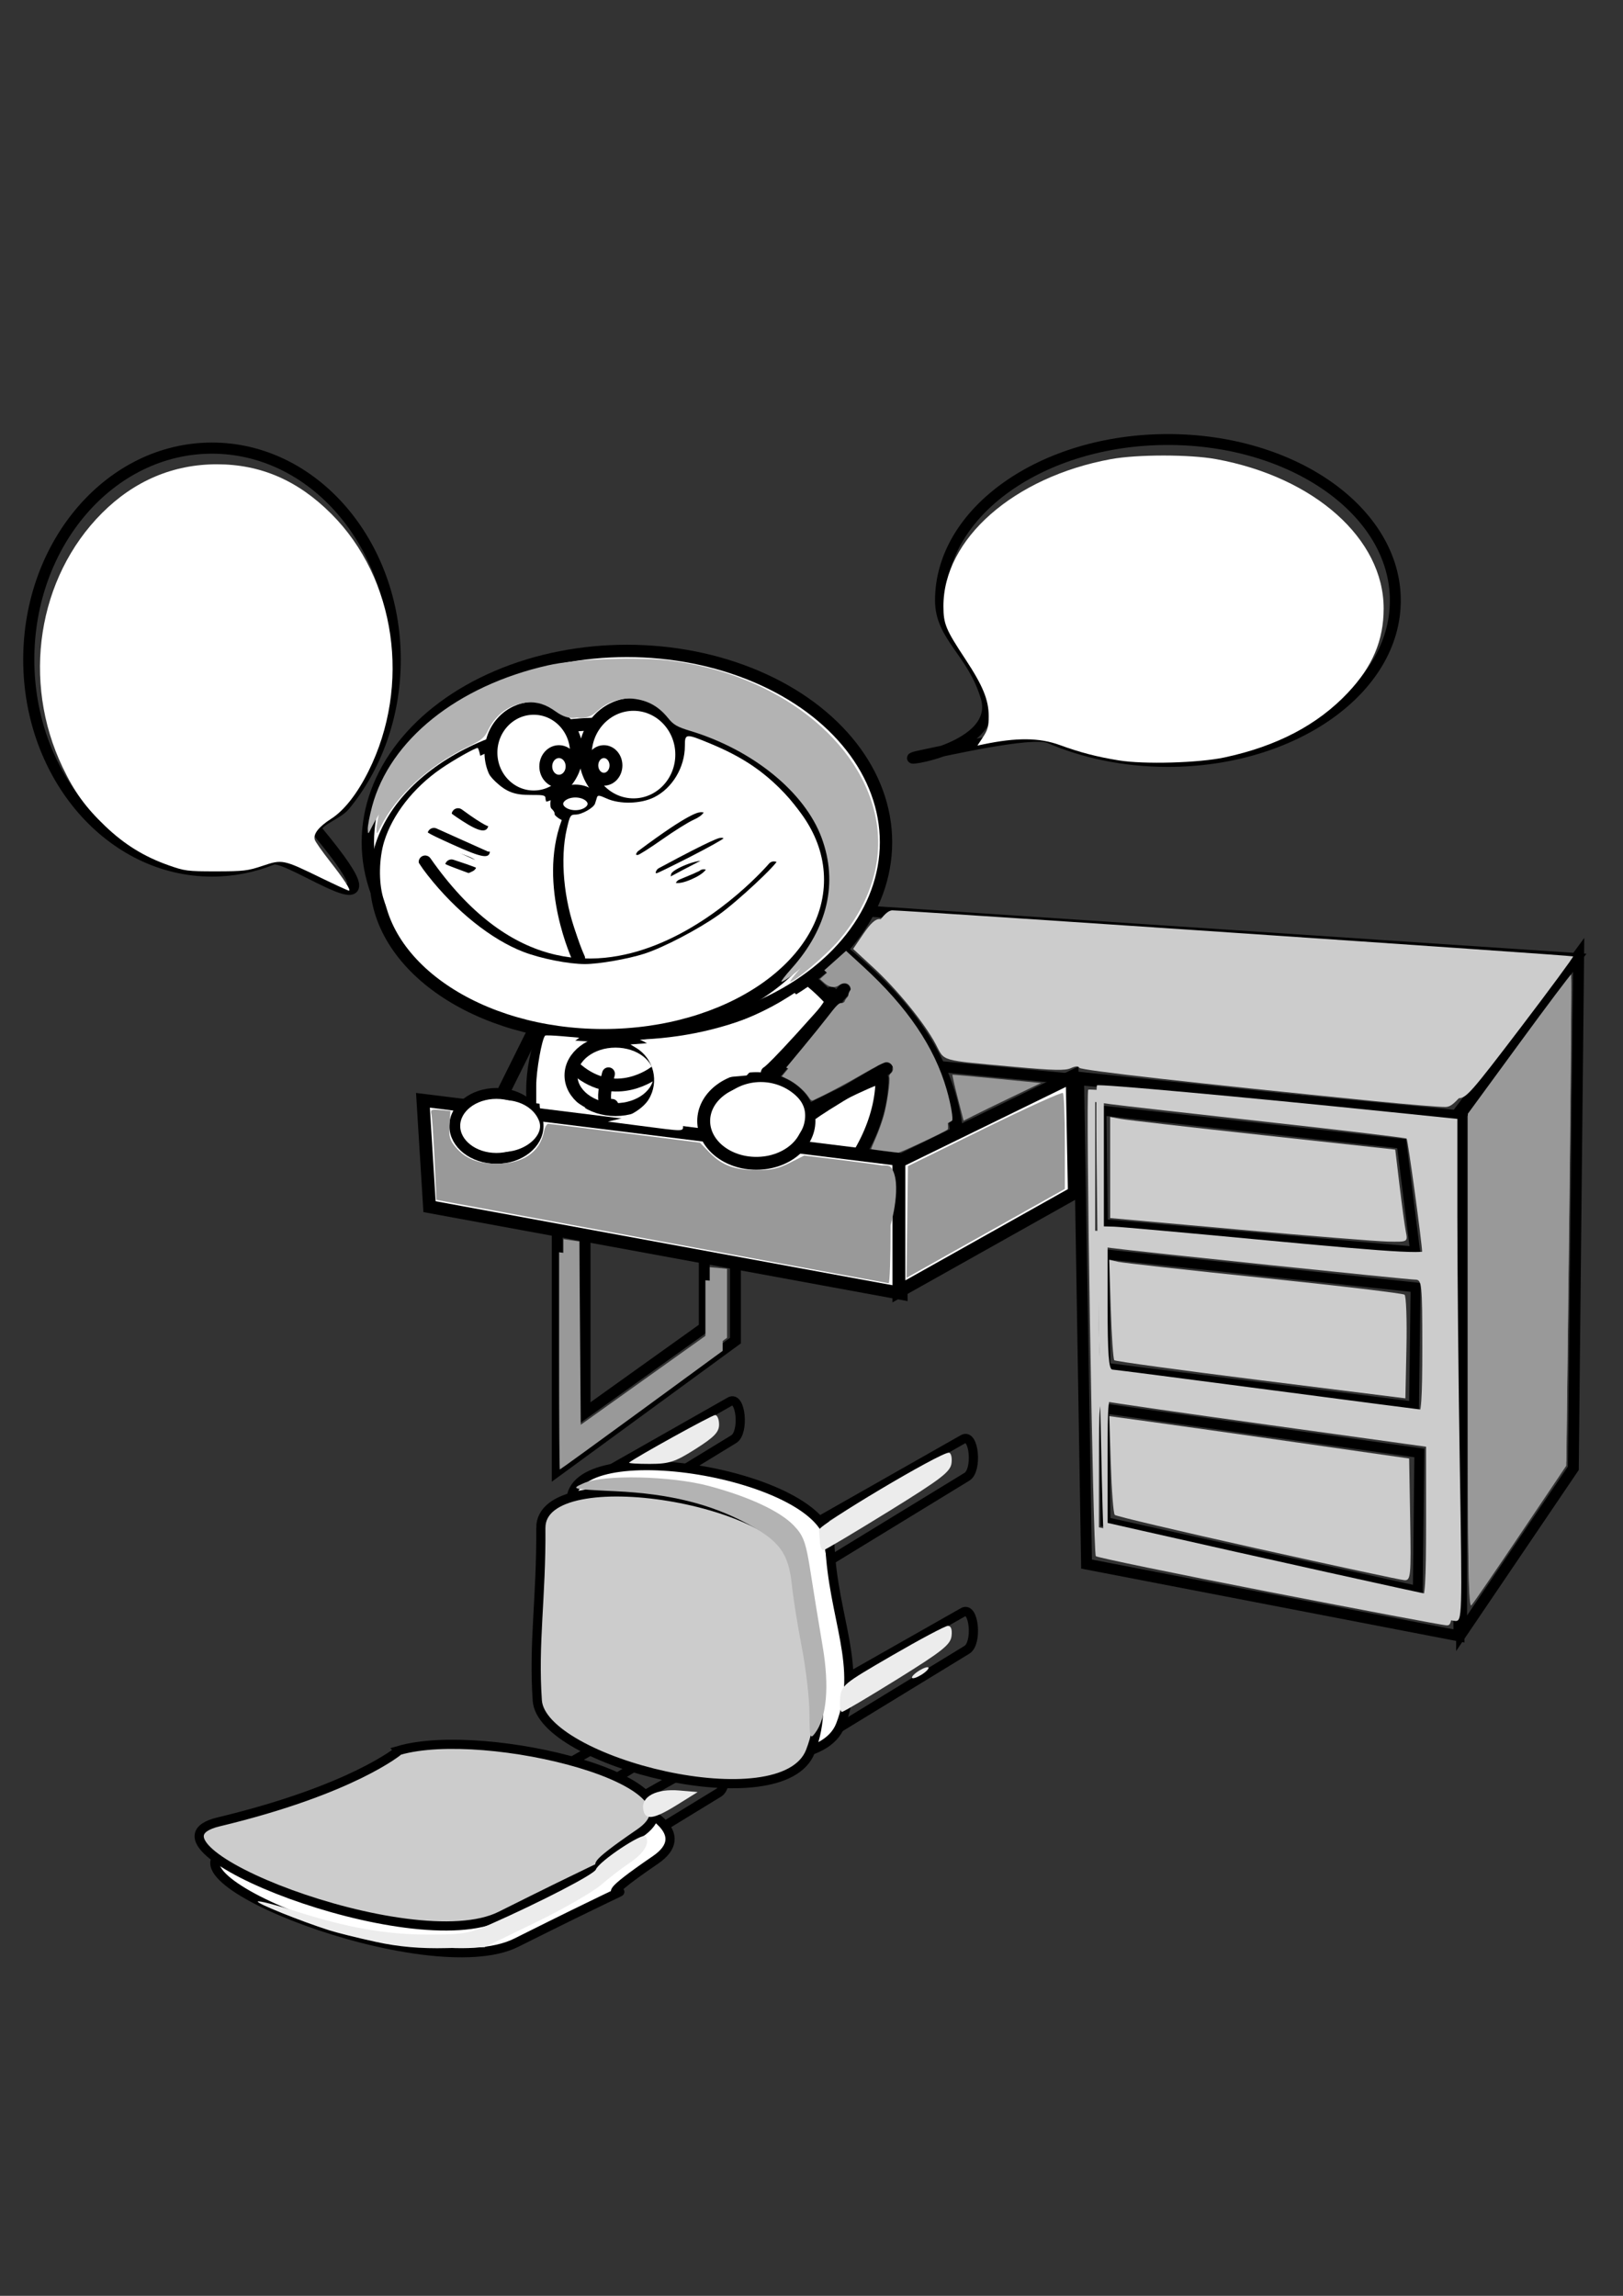 <?xml version="1.0" encoding="UTF-8" standalone="no"?>
<svg
   xmlns:dc="http://purl.org/dc/elements/1.1/"
   xmlns:cc="http://creativecommons.org/ns#"
   xmlns:rdf="http://www.w3.org/1999/02/22-rdf-syntax-ns#"
   xmlns:svg="http://www.w3.org/2000/svg"
   xmlns="http://www.w3.org/2000/svg"
   version="1.1"
   id="svg2"
   viewBox="0 0 744.094 1052.362"
   height="297mm"
   width="210mm">
  <rect x="0" y="0" width="744.094" height="1052.362" fill="#333333" stroke="none"/>
  <defs
     id="defs4" />
  <g
     id="layer1">
    <path
       style="fill:none;fill-opacity:1;fill-rule:nonzero;stroke:#000000;stroke-width:5;stroke-linecap:round;stroke-linejoin:miter;stroke-miterlimit:4;stroke-dasharray:none;stroke-opacity:1"
       d="m 268.229,563.876 54.665,-31.108 0,75.776 -54.665,39.084 z"
       id="path4220" />
    <path
       id="rect4217"
       d="m 255.463,546.216 81.707,-47.561 0,115.854 -81.707,59.756 z"
       style="fill:none;fill-opacity:1;fill-rule:nonzero;stroke:#000000;stroke-width:5;stroke-linecap:round;stroke-linejoin:miter;stroke-miterlimit:4;stroke-dasharray:none;stroke-opacity:1" />
    <path
       id="rect4214"
       d="M 368.878,415.728 722.537,439.338 667.659,511.289 281.073,474.704 Z"
       style="fill:none;fill-opacity:1;fill-rule:nonzero;stroke:#000000;stroke-width:5;stroke-linecap:round;stroke-linejoin:miter;stroke-miterlimit:4;stroke-dasharray:none;stroke-opacity:1" />
    <path
       id="path4168"
       d="m 404.356,494.194 c 0,38.154 -40.545,79.702 -85.256,79.702 -44.711,0 -74.923,-35.445 -74.923,-73.599 0,-38.154 29.207,-69.987 73.917,-69.987 25.355,0 48.312,11.689 63.436,28.768 5.766,6.512 -3.042,-9.358 0.146,-1.629 1.633,3.958 -56.232,67.391 -55.395,71.53 0.801,3.962 78.075,-38.829 78.075,-34.786 z"
       style="fill:#ffffff;fill-opacity:1;fill-rule:nonzero;stroke:#000000;stroke-width:5.89;stroke-linecap:round;stroke-linejoin:miter;stroke-miterlimit:4;stroke-dasharray:none;stroke-opacity:1" />
    <ellipse
       cx="287.426"
       cy="386.073"
       rx="118.782"
       ry="87.7"
       id="path4136"
       style="fill:#ffffff;fill-opacity:1;fill-rule:nonzero;stroke:#000000;stroke-width:5.668;stroke-linecap:round;stroke-linejoin:round;stroke-miterlimit:4;stroke-dasharray:none;stroke-opacity:1" />
    <path
       d="m 368.875,394.2 a 112.119,74.945 0 0 1 -0.008,0.89"
       id="path4138"
       style="fill:#ffffff;fill-opacity:1;fill-rule:nonzero;stroke:#000000;stroke-width:5.908;stroke-linecap:round;stroke-linejoin:round;stroke-miterlimit:4;stroke-dasharray:none;stroke-opacity:1" />
    <ellipse
       ry="71.371"
       rx="104.117"
       cy="403.229"
       cx="276.586"
       id="path4140"
       style="fill:#ffffff;fill-opacity:1;fill-rule:nonzero;stroke:#000000;stroke-width:5.828;stroke-linecap:round;stroke-linejoin:round;stroke-miterlimit:4;stroke-dasharray:none;stroke-opacity:1" />
    <ellipse
       ry="20.316"
       rx="19.608"
       cy="344.989"
       cx="244.689"
       id="path4142"
       style="fill:#ffffff;fill-opacity:1;fill-rule:nonzero;stroke:#000000;stroke-width:5.908;stroke-linecap:round;stroke-linejoin:round;stroke-miterlimit:4;stroke-dasharray:none;stroke-opacity:1" />
    <ellipse
       ry="23.025"
       rx="22.122"
       cy="345.892"
       cx="290.442"
       id="path4144"
       style="fill:#ffffff;fill-opacity:1;fill-rule:nonzero;stroke:#000000;stroke-width:5.908;stroke-linecap:round;stroke-linejoin:round;stroke-miterlimit:4;stroke-dasharray:none;stroke-opacity:1" />
    <ellipse
       ry="6.772"
       rx="6.033"
       cy="351.31"
       cx="256.253"
       id="path4146"
       style="fill:#ffffff;fill-opacity:1;fill-rule:nonzero;stroke:#000000;stroke-width:5.908;stroke-linecap:round;stroke-linejoin:round;stroke-miterlimit:4;stroke-dasharray:none;stroke-opacity:1" />
    <ellipse
       ry="6.321"
       rx="5.531"
       cy="350.858"
       cx="276.867"
       id="path4148"
       style="fill:#ffffff;fill-opacity:1;fill-rule:nonzero;stroke:#000000;stroke-width:5.908;stroke-linecap:round;stroke-linejoin:round;stroke-miterlimit:4;stroke-dasharray:none;stroke-opacity:1" />
    <ellipse
       ry="5.869"
       rx="8.547"
       cy="368.466"
       cx="263.795"
       id="path4150"
       style="fill:#ffffff;fill-opacity:1;fill-rule:nonzero;stroke:#000000;stroke-width:5.908;stroke-linecap:round;stroke-linejoin:round;stroke-miterlimit:4;stroke-dasharray:none;stroke-opacity:1" />
    <path
       id="path4152"
       d="m 260.276,377.044 c -10.761,28.799 5.028,62.304 5.028,62.304"
       style="fill:none;fill-rule:evenodd;stroke:#000000;stroke-width:5.908;stroke-linecap:round;stroke-linejoin:miter;stroke-miterlimit:4;stroke-dasharray:none;stroke-opacity:1" />
    <path
       id="path4154"
       d="m 194.915,395.103 c 73.07,104.543 159.671,2.962 159.883,2.709"
       style="fill:none;fill-rule:evenodd;stroke:#000000;stroke-width:5.908;stroke-linecap:round;stroke-linejoin:miter;stroke-miterlimit:4;stroke-dasharray:none;stroke-opacity:1" />
    <path
       id="path4156"
       d="m 294.464,392.394 c 24.133,-18.059 27.15,-17.156 27.15,-17.156"
       style="fill:none;fill-rule:evenodd;stroke:#000000;stroke-width:5.908;stroke-linecap:round;stroke-linejoin:round;stroke-miterlimit:4;stroke-dasharray:none;stroke-opacity:1" />
    <path
       id="path4158"
       d="m 303.514,400.521 c 25.139,-13.544 27.15,-13.544 27.15,-13.544"
       style="fill:none;fill-rule:evenodd;stroke:#000000;stroke-width:5.908;stroke-linecap:round;stroke-linejoin:miter;stroke-miterlimit:4;stroke-dasharray:none;stroke-opacity:1" />
    <path
       id="path4160"
       d="m 312.564,405.938 c 11.061,-4.515 10.056,-4.515 10.056,-4.515"
       style="fill:none;fill-rule:evenodd;stroke:#000000;stroke-width:5.908;stroke-linecap:round;stroke-linejoin:miter;stroke-miterlimit:4;stroke-dasharray:none;stroke-opacity:1" />
    <path
       id="path4162"
       d="m 209.998,373.432 c 11.061,8.127 13.072,8.127 13.072,8.127"
       style="fill:none;fill-rule:evenodd;stroke:#000000;stroke-width:5.908;stroke-linecap:round;stroke-linejoin:miter;stroke-miterlimit:4;stroke-dasharray:none;stroke-opacity:1" />
    <path
       id="path4164"
       d="m 198.937,382.462 c 24.133,10.835 24.133,10.835 24.133,10.835 l 0,0 1.006,0"
       style="fill:none;fill-rule:evenodd;stroke:#000000;stroke-width:5.908;stroke-linecap:round;stroke-linejoin:miter;stroke-miterlimit:4;stroke-dasharray:none;stroke-opacity:1" />
    <path
       id="path4166"
       d="m 206.981,396.909 c 11.061,3.612 10.056,3.612 10.056,3.612"
       style="fill:none;fill-rule:evenodd;stroke:#000000;stroke-width:5.908;stroke-linecap:round;stroke-linejoin:miter;stroke-miterlimit:4;stroke-dasharray:none;stroke-opacity:1" />
    <path
       id="path4170"
       d="m 386.975,436.639 c 34.268,28.319 57.064,61.446 51.283,106.548"
       style="fill:none;fill-rule:evenodd;stroke:#000000;stroke-width:5.908;stroke-linecap:round;stroke-linejoin:miter;stroke-miterlimit:4;stroke-dasharray:none;stroke-opacity:1" />
    <path
       id="path4173"
       d="M 386.975,453.795 C 353.792,491.719 351.781,491.719 351.781,491.719"
       style="fill:none;fill-rule:evenodd;stroke:#000000;stroke-width:5.908;stroke-linecap:round;stroke-linejoin:miter;stroke-miterlimit:4;stroke-dasharray:none;stroke-opacity:1" />
    <path
       id="path4175"
       d="m 406.081,489.913 c -36.2,20.768 -36.2,22.574 -36.2,22.574"
       style="fill:none;fill-rule:evenodd;stroke:#000000;stroke-width:5.908;stroke-linecap:round;stroke-linejoin:miter;stroke-miterlimit:4;stroke-dasharray:none;stroke-opacity:1" />
    <path
       id="path4181"
       d="m 244.187,473.66 c -25.139,50.565 -25.139,50.565 -25.139,50.565"
       style="fill:none;fill-rule:evenodd;stroke:#000000;stroke-width:5.908;stroke-linecap:round;stroke-linejoin:miter;stroke-miterlimit:4;stroke-dasharray:none;stroke-opacity:1" />
    <path
       id="rect4185"
       d="m 193.909,504.36 218.205,27.089 1.006,61.401 -216.194,-39.73 z"
       style="fill:#ffffff;fill-opacity:1;fill-rule:nonzero;stroke:#000000;stroke-width:5.908;stroke-linecap:round;stroke-linejoin:miter;stroke-miterlimit:4;stroke-dasharray:none;stroke-opacity:1" />
    <ellipse
       ry="19.413"
       rx="24.133"
       cy="513.841"
       cx="346.753"
       id="path4177"
       style="fill:#ffffff;fill-opacity:1;fill-rule:nonzero;stroke:#000000;stroke-width:5.908;stroke-linecap:round;stroke-linejoin:miter;stroke-miterlimit:4;stroke-dasharray:none;stroke-opacity:1" />
    <ellipse
       ry="14.888"
       rx="19.093"
       cy="516.099"
       cx="227.595"
       id="path4183"
       style="fill:#ffffff;fill-opacity:1;fill-rule:nonzero;stroke:#000000;stroke-width:4.978;stroke-linecap:round;stroke-linejoin:miter;stroke-miterlimit:4;stroke-dasharray:none;stroke-opacity:1" />
    <path
       id="rect4188"
       d="m 412.114,532.352 79.439,-38.827 1.006,53.274 -80.444,45.148 z"
       style="fill:#ffffff;fill-opacity:1;fill-rule:nonzero;stroke:#000000;stroke-width:5.908;stroke-linecap:round;stroke-linejoin:miter;stroke-miterlimit:4;stroke-dasharray:none;stroke-opacity:1" />
    <path
       id="path4191"
       d="m 366.937,443.908 c 16.571,-18.531 21.349,-39.357 13.742,-59.894 -7.77,-20.977 -31.569,-40.319 -60.296,-49.006 -5.903,-1.785 -7.604,-2.773 -10.096,-5.862 -4.694,-5.819 -10.129,-8.578 -17.754,-9.014 -7.951,-0.455 -13.864,1.373 -18.598,5.747 -4.49,4.149 -9.473,4.299 -14.889,0.446 -4.996,-3.553 -8.164,-4.546 -14.433,-4.522 -9.409,0.036 -16.691,4.517 -20.757,12.774 -1.822,3.7 -3.006,4.666 -9.681,7.899 -17.637,8.543 -32.635,22.344 -39.625,36.461 -1.836,3.709 -1.88,3.733 -1.942,1.086 -0.035,-1.49 0.855,-6.153 1.979,-10.362 8.137,-30.482 39.053,-55.287 80.603,-64.672 12.614,-2.849 37.3,-3.927 51.387,-2.243 49.427,5.906 89.211,36.844 95.276,74.091 3.01,18.484 -2.901,37.164 -17.09,54.013 -5.531,6.568 -20.267,19.118 -22.477,19.143 -0.439,0.005 1.655,-2.734 4.653,-6.086 z"
       style="fill:#b3b3b3;fill-opacity:1;fill-rule:nonzero;stroke:none;stroke-width:16.129;stroke-linecap:round;stroke-linejoin:miter;stroke-miterlimit:4;stroke-dasharray:none;stroke-opacity:1" />
    <path
       id="path4197"
       d="m 405.184,527.56 c -3.104,-0.402 -5.708,-0.777 -5.787,-0.832 -0.079,-0.056 0.85,-2.326 2.065,-5.046 1.215,-2.72 2.89,-7.367 3.721,-10.328 1.53,-5.446 3.039,-15.948 2.539,-17.665 -0.161,-0.554 0.142,-1.271 0.744,-1.761 2.023,-1.644 0.594,-5.02 -2.124,-5.02 -0.959,0 -4.769,1.918 -10.996,5.536 -7.916,4.598 -15.775,8.759 -22.228,11.768 -1.046,0.488 -1.297,0.337 -2.511,-1.504 -1.845,-2.797 -5.966,-6.308 -9.35,-7.966 l -2.811,-1.378 7.576,-9.14 c 4.167,-5.027 9.161,-11.203 11.097,-13.725 4.369,-5.69 5.42,-6.757 6.66,-6.757 1.544,0 3.129,-1.759 3.153,-3.499 0.014,-1.02 0.578,-2.153 1.612,-3.239 3.544,-3.723 0.262,-8.289 -3.863,-5.375 -1.987,1.404 -4.482,1.003 -6.817,-1.093 l -1.959,-1.759 4.993,-4.462 4.993,-4.462 7.901,7.239 c 20.169,18.479 32.632,36.853 38.236,56.373 1.967,6.851 3.124,13.682 2.419,14.28 -1.303,1.104 -21.634,10.66 -22.567,10.606 -0.58,-0.034 -3.594,-0.39 -6.698,-0.792 z"
       style="fill:#999999;fill-opacity:1;fill-rule:nonzero;stroke:none;stroke-width:0.499;stroke-linecap:round;stroke-linejoin:miter;stroke-miterlimit:4;stroke-dasharray:none;stroke-opacity:1" />
    <ellipse
       ry="15.685"
       rx="20.423"
       cy="492.941"
       cx="282.19"
       id="path4199"
       style="fill:none;fill-opacity:1;fill-rule:nonzero;stroke:#000000;stroke-width:5.908;stroke-linecap:round;stroke-linejoin:miter;stroke-miterlimit:4;stroke-dasharray:none;stroke-opacity:1" />
    <path
       id="path4201"
       d="m 264.454,490.287 c 17.823,15.057 35.472,1.448 35.472,1.448"
       style="fill:none;fill-rule:evenodd;stroke:#000000;stroke-width:5.908;stroke-linecap:round;stroke-linejoin:miter;stroke-miterlimit:4;stroke-dasharray:none;stroke-opacity:1" />
    <path
       id="path4203"
       d="m 278.965,492.217 c -4.779,17.739 1.491,14.522 1.612,14.478"
       style="fill:none;fill-rule:evenodd;stroke:#000000;stroke-width:5.908;stroke-linecap:round;stroke-linejoin:miter;stroke-miterlimit:4;stroke-dasharray:none;stroke-opacity:1" />
    <path
       id="rect4211"
       d="m 494.488,493.777 173.171,18.293 1.22,237.805 -170.732,-32.927 z"
       style="fill:none;fill-opacity:1;fill-rule:nonzero;stroke:#000000;stroke-width:5;stroke-linecap:round;stroke-linejoin:miter;stroke-miterlimit:4;stroke-dasharray:none;stroke-opacity:1" />
    <path
       style="fill:none;fill-opacity:1;fill-rule:nonzero;stroke:#000000;stroke-width:4.521;stroke-linecap:round;stroke-linejoin:miter;stroke-miterlimit:4;stroke-dasharray:none;stroke-opacity:1"
       d="m 505.012,509.031 137.594,15.231 6.194,49.433 -143.163,-12.622 z"
       id="path4222" />
    <path
       id="path4224"
       d="m 506.231,574.885 142.766,15.231 -0.703,54.606 -141.439,-17.794 z"
       style="fill:none;fill-opacity:1;fill-rule:nonzero;stroke:#000000;stroke-width:4.521;stroke-linecap:round;stroke-linejoin:miter;stroke-miterlimit:4;stroke-dasharray:none;stroke-opacity:1" />
    <path
       style="fill:none;fill-opacity:1;fill-rule:nonzero;stroke:#000000;stroke-width:4.521;stroke-linecap:round;stroke-linejoin:miter;stroke-miterlimit:4;stroke-dasharray:none;stroke-opacity:1"
       d="m 506.231,645.617 144.49,20.403 -0.703,63.227 -143.163,-31.587 z"
       id="path4226" />
    <path
       id="rect4228"
       d="m 670.098,510.85 53.659,-73.171 -2.439,235.366 -51.22,75.61 z"
       style="fill:none;fill-opacity:1;fill-rule:nonzero;stroke:#000000;stroke-width:5;stroke-linecap:round;stroke-linejoin:miter;stroke-miterlimit:4;stroke-dasharray:none;stroke-opacity:1" />
    <path
       id="path4235"
       d="m 629.668,504.688 c -81.657,-8.149 -134.087,-14.068 -134.797,-15.217 -0.542,-0.877 -1.789,-0.822 -3.978,0.175 -2.514,1.146 -7.906,1.019 -25.499,-0.597 -35.297,-3.243 -32.079,-2.317 -36.434,-10.487 -5.164,-9.688 -17.639,-24.99 -28.634,-35.121 l -9.187,-8.465 4.63,-6.819 c 3.235,-4.764 5.443,-6.833 7.328,-6.865 4.964,-0.086 311.693,20.645 312.144,21.096 0.245,0.245 -10.587,14.932 -24.07,32.639 -22.554,29.617 -24.824,32.209 -28.375,32.388 -2.123,0.107 -17.031,-1.12 -33.128,-2.727 z"
       style="fill:#cccccc;fill-opacity:1;fill-rule:nonzero;stroke:none;stroke-width:6.098;stroke-linecap:round;stroke-linejoin:miter;stroke-miterlimit:4;stroke-dasharray:none;stroke-opacity:1" />
    <path
       id="path4237"
       d="m 672.961,625.07 0,-112.551 23.476,-32.075 c 12.912,-17.642 23.652,-31.92 23.867,-31.73 0.215,0.19 -0.194,50.475 -0.91,111.743 l -1.301,111.397 -20.911,31.098 c -11.501,17.104 -21.655,31.901 -22.566,32.883 -1.395,1.505 -1.655,-15.924 -1.655,-110.765 z"
       style="fill:#999999;fill-opacity:1;fill-rule:nonzero;stroke:none;stroke-width:5;stroke-linecap:round;stroke-linejoin:miter;stroke-miterlimit:4;stroke-dasharray:none;stroke-opacity:1" />
    <path
       id="path4253"
       d="m 415.925,560.142 0.329,-25.615 35.058,-17.213 c 19.282,-9.467 35.471,-16.801 35.976,-16.298 0.505,0.503 0.917,10.604 0.917,22.446 l 0,21.531 -16.595,9.296 c -9.127,5.113 -25.465,14.285 -36.305,20.382 l -19.709,11.086 0.329,-25.615 z"
       style="fill:#999999;fill-opacity:1;fill-rule:nonzero;stroke:none;stroke-width:5;stroke-linecap:round;stroke-linejoin:miter;stroke-miterlimit:4;stroke-dasharray:none;stroke-opacity:1" />
    <path
       id="path4255"
       d="m 303.288,569.061 -103.21,-19.056 -0.847,-18.343 c -0.466,-10.089 -1.109,-19.458 -1.429,-20.821 -0.519,-2.211 -0.083,-2.43 4.057,-2.037 l 4.639,0.44 -0.405,6.397 c -0.344,5.43 0.069,6.961 2.73,10.123 4.498,5.345 10.25,7.676 18.945,7.676 11.989,0 19.717,-5.239 21.597,-14.639 0.402,-2.009 1.276,-3.653 1.942,-3.653 0.666,0 16.594,1.939 35.396,4.309 l 34.185,4.309 4.558,4.697 c 5.64,5.812 11.612,7.96 22.026,7.922 6.311,-0.023 9.471,-0.749 14.643,-3.366 l 6.595,-3.337 15.845,1.917 c 8.715,1.054 17.628,2.235 19.808,2.624 0,0 3.102,-0.322 3.963,0.707 5.713,6.822 0,26.694 0,26.694 0,14.681 -0.412,26.648 -0.915,26.593 -0.503,-0.056 -47.359,-8.676 -104.124,-19.157 z"
       style="fill:#999999;fill-opacity:1;fill-rule:nonzero;stroke:none;stroke-width:5;stroke-linecap:round;stroke-linejoin:miter;stroke-miterlimit:4;stroke-dasharray:none;stroke-opacity:1" />
    <path
       id="path4257"
       d="m 439.082,503.247 c -1.487,-5.753 -2.567,-10.519 -2.4,-10.592 0.167,-0.073 9.359,0.75 20.426,1.828 l 20.122,1.961 -13.138,6.293 c -7.226,3.461 -15.201,7.345 -17.722,8.631 l -4.583,2.338 -2.704,-10.459 z"
       style="fill:#999999;fill-opacity:1;fill-rule:nonzero;stroke:none;stroke-width:5;stroke-linecap:round;stroke-linejoin:miter;stroke-miterlimit:4;stroke-dasharray:none;stroke-opacity:1" />
    <path
       id="path4259"
       d="m 258.327,617.798 0,-49.789 3.643,0.535 3.643,0.535 0.321,42.008 0.321,42.008 29.573,-21.084 29.573,-21.084 0,-15.04 0,-15.04 3.963,0.382 3.963,0.382 0,15.799 0,15.799 -37.156,27.189 c -20.436,14.954 -37.311,27.189 -37.5,27.189 -0.189,0 -0.344,-22.405 -0.344,-49.789 z"
       style="fill:#999999;fill-opacity:1;fill-rule:nonzero;stroke:none;stroke-width:5;stroke-linecap:round;stroke-linejoin:miter;stroke-miterlimit:4;stroke-dasharray:none;stroke-opacity:1" />
    <path
       id="path4261"
       d="m 639.715,275.253 c -10e-6,40.748 -46.683,73.78 -104.268,73.78 -19.911,0 -38.519,-3.949 -54.344,-10.801 -7.841,-3.395 -49.781,6.284 -56.855,7.688 -24.498,4.863 35.585,-0.283 27.838,-26.342 -6.167,-20.742 -20.907,-27.69 -20.907,-44.326 -10e-6,-40.748 46.683,-73.78 104.268,-73.78 57.586,0 104.268,33.033 104.268,73.78 z"
       style="fill:none;fill-opacity:1;fill-rule:nonzero;stroke:#000000;stroke-width:5;stroke-linecap:round;stroke-linejoin:miter;stroke-miterlimit:4;stroke-dasharray:none;stroke-opacity:1" />
    <path
       id="path4264"
       d="m 181.191,302.345 c 0,25.962 -8.845,49.54 -23.247,66.94 -3.684,4.451 -15.685,7.735 -12.088,12.076 43.626,52.65 -13.408,9.472 -20.931,12.507 -8.683,3.503 -18.016,5.408 -27.735,5.408 -46.392,0 -84.001,-43.398 -84.001,-96.932 2e-6,-53.534 37.609,-96.932 84.001,-96.932 46.392,0 84.001,43.398 84.001,96.932 z"
       style="fill:none;fill-opacity:1;fill-rule:nonzero;stroke:#000000;stroke-width:5.102;stroke-linecap:round;stroke-linejoin:miter;stroke-miterlimit:4;stroke-dasharray:none;stroke-opacity:1" />
    <g
       transform="translate(72.621,-99.586)"
       id="g4297">
      <path
         id="path4295"
         d="m 167.241,919.604 63.793,-36.207 c 5.023,-2.851 6.653,14.23 1.724,17.241 l -62.069,37.931 0,0 z"
         style="fill:none;fill-rule:evenodd;stroke:#000000;stroke-width:4.211;stroke-linecap:round;stroke-linejoin:miter;stroke-miterlimit:4;stroke-dasharray:none;stroke-opacity:1" />
      <path
         id="path4293"
         d="m 191.379,940.293 63.793,-36.207 c 5.023,-2.851 6.653,14.23 1.724,17.241 l -62.069,37.931 0,0 z"
         style="fill:none;fill-rule:evenodd;stroke:#000000;stroke-width:4.211;stroke-linecap:round;stroke-linejoin:miter;stroke-miterlimit:4;stroke-dasharray:none;stroke-opacity:1" />
      <path
         id="path4291"
         d="m 117.517,914.224 c 39.653,-11.502 144.434,14.637 110.345,37.931 -48.696,33.275 25.862,-6.897 -63.793,37.931 C 123.431,1010.405 -9.427,957.567 34.759,946.983 96.373,932.225 117.517,914.224 117.517,914.224 Z"
         style="fill:#ffffff;fill-opacity:1;fill-rule:nonzero;stroke:#000000;stroke-width:4.211;stroke-linecap:butt;stroke-linejoin:miter;stroke-miterlimit:4;stroke-dasharray:none;stroke-opacity:1" />
      <path
         id="path4277"
         d="m 198.276,778.224 63.793,-36.207 c 5.023,-2.851 6.653,14.23 1.724,17.241 l -62.069,37.931 0,0 z"
         style="fill:none;fill-rule:evenodd;stroke:#000000;stroke-width:4.211;stroke-linecap:round;stroke-linejoin:miter;stroke-miterlimit:4;stroke-dasharray:none;stroke-opacity:1" />
      <path
         id="path4275"
         d="m 305.172,874.776 63.793,-36.207 c 5.023,-2.851 6.653,14.23 1.724,17.241 l -62.069,37.931 0,0 z"
         style="fill:none;fill-rule:evenodd;stroke:#000000;stroke-width:4.211;stroke-linecap:round;stroke-linejoin:miter;stroke-miterlimit:4;stroke-dasharray:none;stroke-opacity:1" />
      <path
         id="path4271"
         d="m 189.131,787.906 c -0.22,-32.221 117.333,-12.747 118.688,19.456 1.431,34.024 15.311,56.215 4.878,83.012 -12.712,32.65 -123.224,4.909 -125.192,-23.347 -1.834,-26.337 1.845,-47.055 1.626,-79.121 z"
         style="fill:#ffffff;fill-opacity:1;fill-rule:nonzero;stroke:#000000;stroke-width:4.211;stroke-linecap:round;stroke-linejoin:miter;stroke-miterlimit:4;stroke-dasharray:none;stroke-opacity:1" />
      <path
         style="fill:#cccccc;fill-opacity:1;fill-rule:nonzero;stroke:#000000;stroke-width:4.211;stroke-linecap:round;stroke-linejoin:miter;stroke-miterlimit:4;stroke-dasharray:none;stroke-opacity:1"
         d="m 175.338,799.975 c -0.22,-32.221 117.333,-12.747 118.688,19.456 1.431,34.024 15.311,56.215 4.878,83.012 -12.712,32.65 -123.224,4.909 -125.192,-23.347 -1.834,-26.337 1.845,-47.055 1.626,-79.121 z"
         id="rect4267" />
      <path
         style="fill:none;fill-rule:evenodd;stroke:#000000;stroke-width:4.211;stroke-linecap:round;stroke-linejoin:miter;stroke-miterlimit:4;stroke-dasharray:none;stroke-opacity:1"
         d="m 305.172,795.466 63.793,-36.207 c 5.023,-2.851 6.653,14.23 1.724,17.241 l -62.069,37.931 0,0 z"
         id="path4273" />
      <path
         style="fill:#cccccc;fill-opacity:1;fill-rule:nonzero;stroke:#000000;stroke-width:4.211;stroke-linecap:butt;stroke-linejoin:miter;stroke-miterlimit:4;stroke-dasharray:none;stroke-opacity:1"
         d="m 110.345,901.948 c 39.653,-11.502 144.434,14.637 110.345,37.931 -48.696,33.275 25.862,-6.897 -63.793,37.931 -40.638,20.319 -173.496,-32.52 -129.31,-43.103 61.615,-14.758 82.759,-32.759 82.759,-32.759 z"
         id="rect4288" />
    </g>
    <path
       id="path4308"
       d="m 576.534,709.851 c -35.39,-7.882 -64.846,-14.83 -65.456,-15.441 -0.611,-0.611 -1.42,-11.044 -1.798,-23.185 l -0.688,-22.074 17.868,2.434 c 9.828,1.339 40.756,5.706 68.73,9.706 l 50.862,7.273 0.474,27.968 c 0.438,25.863 0.243,27.956 -2.586,27.809 -1.683,-0.088 -32.016,-6.608 -67.406,-14.489 z"
       style="fill:#cccccc;fill-opacity:1;fill-rule:nonzero;stroke:none;stroke-width:7.26;stroke-linecap:butt;stroke-linejoin:miter;stroke-miterlimit:4;stroke-dasharray:none;stroke-opacity:1" />
    <path
       id="path4310"
       d=""
       style="fill:#cccccc;fill-opacity:1;fill-rule:nonzero;stroke:none;stroke-width:4.211;stroke-linecap:butt;stroke-linejoin:miter;stroke-miterlimit:4;stroke-dasharray:none;stroke-opacity:1" />
    <path
       id="path4312"
       d="m 581.695,729.668 c -42.983,-8.362 -78.665,-15.719 -79.295,-16.349 -1.283,-1.283 -4.718,-212.575 -3.477,-213.817 0.735,-0.735 65.683,5.178 135.491,12.334 l 29.741,3.049 0,45.042 c 0,24.773 0.514,76.592 1.142,115.152 1.113,68.327 1.059,70.106 -2.155,69.951 -1.814,-0.087 -38.465,-7.001 -81.448,-15.363 z m 72.116,-31.532 0,-34.984 -71.983,-9.98 c -39.591,-5.489 -73.341,-10.359 -75,-10.822 -2.788,-0.777 -3.017,1.382 -3.017,28.444 l 0,29.285 15.948,3.615 c 52.483,11.897 130.062,29.102 131.897,29.251 1.659,0.135 2.155,-7.878 2.155,-34.809 z m -1.724,-80.533 c 0,-29.091 -0.201,-31.034 -3.203,-31.034 -3.369,0 -129.816,-13.159 -139.47,-14.514 l -5.603,-0.787 0,29.202 c 0,22.148 0.521,29.231 2.155,29.322 1.185,0.066 33.578,4.246 71.983,9.289 38.405,5.043 70.797,9.256 71.983,9.362 1.651,0.148 2.155,-7.059 2.155,-30.841 z m -0.062,-43.534 c -0.136,-4.707 -6.544,-51.577 -7.131,-52.165 -0.345,-0.345 -29.321,-3.799 -64.39,-7.675 -35.069,-3.876 -67.059,-7.506 -71.089,-8.067 l -7.328,-1.02 0,29.506 0,29.506 4.741,0.129 c 2.608,0.071 31.897,2.687 65.086,5.814 69.391,6.537 80.2,7.073 80.11,3.97 z"
       style="fill:#cccccc;fill-opacity:1;fill-rule:nonzero;stroke:none;stroke-width:4.211;stroke-linecap:butt;stroke-linejoin:miter;stroke-miterlimit:4;stroke-dasharray:none;stroke-opacity:1" />
    <path
       id="path4314"
       d="m 578.046,632.689 c -36.455,-4.555 -66.686,-8.686 -67.181,-9.181 -0.494,-0.494 -1.215,-11.055 -1.602,-23.469 l -0.703,-22.571 4.091,0.929 c 2.25,0.511 32.41,3.858 67.022,7.437 34.612,3.579 63.536,7.016 64.275,7.637 0.739,0.621 1.127,11.563 0.862,24.315 l -0.482,23.185 -66.282,-8.282 z"
       style="fill:#cccccc;fill-opacity:1;fill-rule:nonzero;stroke:none;stroke-width:4.211;stroke-linecap:butt;stroke-linejoin:miter;stroke-miterlimit:4;stroke-dasharray:none;stroke-opacity:1" />
    <path
       id="path4316"
       d="m 568.035,563.625 -59.052,-5.292 0,-23.167 0,-23.167 4.741,0.883 c 2.608,0.485 32.015,3.85 65.35,7.477 l 60.609,6.595 1.961,16.445 c 1.079,9.045 2.379,18.579 2.89,21.187 0.924,4.714 0.876,4.74 -8.26,4.536 -5.054,-0.113 -35.762,-2.587 -68.24,-5.497 z"
       style="fill:#cccccc;fill-opacity:1;fill-rule:nonzero;stroke:none;stroke-width:4.211;stroke-linecap:butt;stroke-linejoin:miter;stroke-miterlimit:4;stroke-dasharray:none;stroke-opacity:1" />
    <path
       id="path4318"
       d="m 371.107,785.337 c -0.03,-6.841 -1.603,-20.419 -3.496,-30.172 -1.893,-9.753 -3.945,-22.635 -4.56,-28.625 -1.488,-14.483 -5.627,-20.172 -20.447,-28.107 -17.003,-9.103 -35.627,-13.695 -60.345,-14.877 -20.521,-0.982 -20.641,-1.012 -14.655,-3.685 9.084,-4.057 40.132,-3.364 57.463,1.284 18.286,4.903 32.454,11.499 38.803,18.063 4.556,4.711 5.623,7.69 7.817,21.835 1.398,9.009 3.863,24.138 5.479,33.621 3.138,18.42 1.867,32.709 -3.548,39.859 -2.2,2.905 -2.462,1.944 -2.511,-9.195 z"
       style="fill:#b3b3b3;fill-opacity:1;fill-rule:nonzero;stroke:none;stroke-width:4.211;stroke-linecap:butt;stroke-linejoin:miter;stroke-miterlimit:4;stroke-dasharray:none;stroke-opacity:1" />
    <path
       id="path4320"
       d="m 172.444,890.154 c -8.243,-1.789 -17.941,-4.198 -21.552,-5.354 -13.432,-4.301 -33.495,-12.392 -32.7,-13.187 0.452,-0.452 8.07,1.496 16.927,4.329 24.11,7.712 41.628,10.813 61.26,10.844 15.623,0.024 18.916,-0.528 28.496,-4.779 23.677,-10.507 47.464,-22.848 48.316,-25.066 1.443,-3.76 21.628,-17.194 22.854,-15.21 1.967,3.183 -0.738,7.695 -7.242,12.081 -3.516,2.371 -9.571,7.026 -13.457,10.345 -3.885,3.319 -17.432,11.063 -30.103,17.208 l -23.039,11.174 -17.387,0.434 c -12.027,0.3 -22.006,-0.568 -32.373,-2.818 z"
       style="fill:#ececec;fill-opacity:1;fill-rule:nonzero;stroke:none;stroke-width:4.211;stroke-linecap:butt;stroke-linejoin:miter;stroke-miterlimit:4;stroke-dasharray:none;stroke-opacity:1" />
    <path
       id="path4322"
       d="m 294.874,829.242 c -0.834,-5.82 6.104,-9.393 16.53,-8.514 l 8.455,0.714 -9.317,5.801 c -11.012,6.856 -14.901,7.352 -15.668,1.999 z"
       style="fill:#ececec;fill-opacity:1;fill-rule:nonzero;stroke:none;stroke-width:4.211;stroke-linecap:butt;stroke-linejoin:miter;stroke-miterlimit:4;stroke-dasharray:none;stroke-opacity:1" />
    <path
       id="path4324"
       d="m 420.088,766.687 c 1.841,-1.392 4.168,-2.507 5.172,-2.477 1.004,0.03 0.32,1.194 -1.521,2.586 -1.841,1.392 -4.168,2.507 -5.172,2.477 -1.004,-0.03 -0.32,-1.194 1.521,-2.586 z"
       style="fill:#ececec;fill-opacity:1;fill-rule:nonzero;stroke:none;stroke-width:4.211;stroke-linecap:butt;stroke-linejoin:miter;stroke-miterlimit:4;stroke-dasharray:none;stroke-opacity:1" />
    <path
       id="path4326"
       d="m 385.172,778.596 c 0.52,-6.069 1.205,-6.638 23.811,-19.741 12.802,-7.42 24.297,-13.531 25.546,-13.578 1.469,-0.056 2.077,1.57 1.724,4.613 -0.463,3.988 -4.198,6.968 -24.683,19.695 -13.276,8.247 -24.767,15.055 -25.535,15.128 -0.768,0.073 -1.156,-2.679 -0.862,-6.116 z"
       style="fill:#ececec;fill-opacity:1;fill-rule:nonzero;stroke:none;stroke-width:4.211;stroke-linecap:butt;stroke-linejoin:miter;stroke-miterlimit:4;stroke-dasharray:none;stroke-opacity:1" />
    <path
       id="path4328"
       d="m 375.937,707.259 c -0.158,-1.897 -0.352,-4.589 -0.431,-5.983 -0.136,-2.395 55.319,-35.396 59.48,-35.396 0.997,0 1.567,2.12 1.267,4.711 -0.469,4.049 -4.541,7.18 -28.994,22.294 -15.647,9.67 -29.03,17.637 -29.741,17.703 -0.711,0.066 -1.422,-1.431 -1.58,-3.328 z"
       style="fill:#ececec;fill-opacity:1;fill-rule:nonzero;stroke:none;stroke-width:4.211;stroke-linecap:butt;stroke-linejoin:miter;stroke-miterlimit:4;stroke-dasharray:none;stroke-opacity:1" />
    <path
       id="path4330"
       d="m 288.437,670.428 c 2.571,-2.232 37.953,-21.79 39.421,-21.79 0.998,0 1.815,1.959 1.815,4.354 0,3.462 -2.207,5.754 -10.776,11.191 -9.413,5.971 -12.066,6.838 -20.977,6.853 -5.611,0.009 -9.878,-0.264 -9.483,-0.607 z"
       style="fill:#ececec;fill-opacity:1;fill-rule:nonzero;stroke:none;stroke-width:4.211;stroke-linecap:butt;stroke-linejoin:miter;stroke-miterlimit:4;stroke-dasharray:none;stroke-opacity:1" />
    <path
       style="fill:#b3b3b3;fill-opacity:1;fill-rule:nonzero;stroke:none;stroke-width:16.129;stroke-linecap:round;stroke-linejoin:miter;stroke-miterlimit:4;stroke-dasharray:none;stroke-opacity:1"
       d="m 362.937,443.908 c 16.571,-18.531 21.349,-39.357 13.742,-59.894 -7.77,-20.977 -31.569,-40.319 -60.296,-49.006 -5.903,-1.785 -7.604,-2.773 -10.096,-5.862 -4.694,-5.819 -10.129,-8.578 -17.754,-9.014 -7.951,-0.455 -13.864,1.373 -18.598,5.747 -4.49,4.149 -9.473,4.299 -14.889,0.446 -4.996,-3.553 -8.164,-4.546 -14.433,-4.522 -9.409,0.036 -16.691,4.517 -20.757,12.774 -1.822,3.7 -3.006,4.666 -9.681,7.899 -17.637,8.543 -32.635,22.344 -39.625,36.461 -1.836,3.709 -1.88,3.733 -1.942,1.086 -0.035,-1.49 0.855,-6.153 1.979,-10.362 8.137,-30.482 39.053,-55.287 80.603,-64.672 12.614,-2.849 37.3,-3.927 51.387,-2.243 49.427,5.906 89.211,36.844 95.276,74.091 3.01,18.484 -2.901,37.164 -17.09,54.013 -5.531,6.568 -20.267,19.118 -22.477,19.143 -0.439,0.005 1.655,-2.734 4.653,-6.086 z"
       id="path4334" />
    <path
       id="path4336"
       d="m 249.826,465.008 c -37.737,-6.644 -66.478,-27.407 -74.171,-53.582 -2.098,-7.138 -1.902,-17.93 0.467,-25.66 3.785,-12.352 13.427,-24.719 26.059,-33.423 5.82,-4.01 15.527,-9.499 16.8,-9.499 0.231,0 0.712,1.354 1.07,3.009 0.979,4.535 3.609,9.156 7.055,12.396 5.098,4.793 8.797,6.189 16.285,6.144 6.03,-0.036 6.713,0.141 6.713,1.747 0,0.983 1.05,2.838 2.333,4.121 2.317,2.317 2.323,2.365 0.889,7.134 -3.623,12.051 -2.316,33.193 3.043,49.215 l 2.601,7.776 -2.813,-0.511 c -20.079,-3.646 -41.765,-19.14 -57.626,-41.172 -3.286,-4.565 -4.97,-5.689 -7.224,-4.824 -2.978,1.143 -1.457,5.39 4.772,13.323 12.905,16.433 29.171,29.448 43.908,35.131 7.931,3.058 20.675,5.585 28.172,5.585 6.396,0 19.799,-2.342 27.315,-4.773 8.69,-2.81 24.608,-11.13 33.958,-17.747 8.448,-5.979 27.175,-23.444 27.161,-25.331 -0.01,-1.32 -2.567,-4.001 -3.816,-4.001 -0.494,0 -5.184,4.062 -10.423,9.028 -11.375,10.781 -21.309,18.053 -33.255,24.342 -14.133,7.44 -29.037,11.667 -38.537,10.929 l -4.079,-0.317 -2.255,-6.019 c -5.758,-15.371 -7.511,-34.424 -4.409,-47.917 1.442,-6.27 1.707,-6.713 4.016,-6.716 2.897,-0.004 8.363,-3.103 8.985,-5.094 0.238,-0.761 0.622,-1.996 0.855,-2.745 0.36,-1.156 1.022,-1.09 4.398,0.443 6.079,2.759 15.691,2.516 21.85,-0.554 8.34,-4.156 14.069,-13.751 14.069,-23.562 0,-5.72 0.338,-5.746 11.901,-0.932 13.435,5.594 22.725,11.6 31.672,20.478 12.87,12.77 18.292,25.672 17.287,41.137 -1.919,29.544 -33.102,55.143 -76.132,62.499 -14.278,2.441 -34.842,2.417 -48.894,-0.057 z m 68.796,-62.703 c 5.575,-2.755 7.135,-5.773 3.884,-7.513 -2.257,-1.208 -14.368,3.62 -14.842,5.917 -0.987,4.785 3.255,5.402 10.958,1.596 z m -101.791,-3.012 c 2.03,-1.086 2.364,-3.897 0.634,-5.325 -1.99,-1.642 -12.552,-4.838 -14.066,-4.257 -0.823,0.316 -1.443,1.649 -1.443,3.104 0,2.298 0.62,2.786 6.25,4.922 3.438,1.304 6.382,2.403 6.542,2.443 0.161,0.04 1.098,-0.359 2.083,-0.887 z m 99.601,-6.541 c 8.079,-4.125 14.973,-7.956 15.319,-8.515 1.069,-1.724 -1.029,-4.356 -3.472,-4.356 -2.072,0 -25.891,11.609 -28.84,14.056 -2.041,1.694 -0.819,6.315 1.669,6.315 0.349,0 7.245,-3.375 15.324,-7.499 z m -91.792,-3.057 c 0,-2.557 -0.625,-2.969 -12.963,-8.56 -14.34,-6.497 -17.593,-7.008 -17.593,-2.76 0,2.523 0.668,2.964 12.963,8.541 14.394,6.53 17.593,7.035 17.593,2.779 z m 78.852,-4.849 c 5.52,-3.889 12.01,-7.952 14.421,-9.028 4.655,-2.077 6.205,-4.426 4.376,-6.63 -2.536,-3.055 -8.172,-0.602 -23.343,10.162 -6.257,4.439 -9.954,7.672 -9.954,8.704 0,1.891 1.707,3.864 3.342,3.864 0.616,0 5.637,-3.182 11.157,-7.072 z m -79.49,-6.996 c 0.234,-2.026 -0.287,-2.785 -2.778,-4.05 -1.686,-0.856 -5.08,-2.987 -7.541,-4.737 -5.322,-3.782 -8.349,-3.811 -8.778,-0.083 -0.258,2.241 0.521,3.056 6.899,7.22 8.225,5.369 11.715,5.841 12.199,1.65 z"
       style="fill:#ffffff;fill-opacity:1;fill-rule:nonzero;stroke:none;stroke-width:4.211;stroke-linecap:butt;stroke-linejoin:miter;stroke-miterlimit:4;stroke-dasharray:none;stroke-opacity:1" />
    <path
       id="path4338"
       d="m 512.945,348.555 c -10.175,-1.663 -17.701,-3.619 -27.056,-7.033 -9.374,-3.421 -19.87,-3.512 -35.164,-0.306 l -2.619,0.549 2.603,-3.933 c 2.148,-3.246 2.599,-4.92 2.583,-9.58 -0.027,-7.506 -2.671,-13.929 -10.818,-26.278 -8.883,-13.464 -9.919,-15.966 -9.944,-23.997 -0.094,-30.886 32.319,-59.372 76.832,-67.522 12.012,-2.199 36.136,-2.199 48.148,0 45.153,8.267 76.852,36.515 76.852,68.484 0,14.562 -5.098,26.589 -16.336,38.534 -13.918,14.795 -32.51,24.553 -56.628,29.722 -11.823,2.534 -36.952,3.239 -48.453,1.36 z"
       style="fill:#ffffff;fill-opacity:1;fill-rule:nonzero;stroke:none;stroke-width:4.211;stroke-linecap:butt;stroke-linejoin:miter;stroke-miterlimit:4;stroke-dasharray:none;stroke-opacity:1" />
    <path
       id="path4340"
       d="m 146.918,402.274 c -17.114,-8.331 -17.511,-8.412 -26.574,-5.37 -6.766,2.271 -8.712,2.499 -21.334,2.505 -13.186,0.006 -14.298,-0.139 -21.972,-2.866 C 65.952,392.603 57.028,387.074 48.29,378.728 39.208,370.055 34.155,363.083 28.714,351.719 9.83,312.276 17.204,264.744 46.798,235.15 c 14.777,-14.777 32.612,-22.337 52.676,-22.327 20.041,0.009 37.063,7.381 52.382,22.684 29.682,29.651 36.751,78.671 17.033,118.116 -5.12,10.242 -11.136,17.905 -17.007,21.66 -5.741,3.672 -8.382,7.043 -7.557,9.642 0.308,0.97 3.363,5.337 6.79,9.704 6.763,8.62 10.006,13.624 8.829,13.623 -0.411,-3.9e-4 -6.272,-2.69 -13.024,-5.977 z"
       style="fill:#ffffff;fill-opacity:1;fill-rule:nonzero;stroke:none;stroke-width:4.211;stroke-linecap:butt;stroke-linejoin:miter;stroke-miterlimit:4;stroke-dasharray:none;stroke-opacity:1" />
    <path
       id="path4342"
       d="m 342.269,526.921 c -12.461,-3.456 -17.908,-15.209 -10.801,-23.303 7.716,-8.788 21.577,-10.183 31.287,-3.148 4.871,3.529 6.861,7.48 6.295,12.499 -0.605,5.367 -3.527,9.102 -9.277,11.859 -6.111,2.93 -11.966,3.63 -17.505,2.094 z"
       style="fill:#ffffff;fill-opacity:1;fill-rule:nonzero;stroke:none;stroke-width:4.211;stroke-linecap:butt;stroke-linejoin:miter;stroke-miterlimit:4;stroke-dasharray:none;stroke-opacity:1" />
    <path
       style="fill:#999999;fill-opacity:1;fill-rule:nonzero;stroke:none;stroke-width:0.499;stroke-linecap:round;stroke-linejoin:miter;stroke-miterlimit:4;stroke-dasharray:none;stroke-opacity:1"
       d="m 407.184,523.56 c -3.104,-0.402 -5.708,-0.777 -5.787,-0.832 -0.079,-0.056 0.85,-2.326 2.065,-5.046 1.215,-2.72 2.89,-7.367 3.721,-10.328 1.53,-5.446 3.039,-15.948 2.539,-17.665 -0.161,-0.554 0.142,-1.271 0.744,-1.761 2.023,-1.644 0.594,-5.02 -2.124,-5.02 -0.959,0 -4.769,1.918 -10.996,5.536 -7.916,4.598 -15.775,8.759 -22.228,11.768 -1.046,0.488 -1.297,0.337 -2.511,-1.504 -1.845,-2.797 -5.966,-6.308 -9.35,-7.966 l -2.811,-1.378 7.576,-9.14 c 4.167,-5.027 9.161,-11.203 11.097,-13.725 4.369,-5.69 5.42,-6.757 6.66,-6.757 1.544,0 3.129,-1.759 3.153,-3.499 0.014,-1.02 0.578,-2.153 1.612,-3.239 3.544,-3.723 0.262,-8.289 -3.863,-5.375 -1.987,1.404 -4.482,1.003 -6.817,-1.093 l -1.959,-1.759 4.993,-4.462 4.993,-4.462 7.901,7.239 c 20.169,18.479 32.632,36.853 38.236,56.373 1.967,6.851 3.124,13.682 2.419,14.28 -1.303,1.104 -21.634,10.66 -22.567,10.606 -0.58,-0.034 -3.594,-0.39 -6.698,-0.792 z"
       id="path4344" />
    <path
       id="path4346"
       d="m 227.174,527.482 c -13.328,-3.361 -15.49,-16.095 -3.645,-21.475 9.144,-4.153 20.512,-0.377 23.64,7.852 2.931,7.708 -9.598,16.244 -19.995,13.623 z"
       style="fill:#ffffff;fill-opacity:1;fill-rule:nonzero;stroke:none;stroke-width:4.211;stroke-linecap:butt;stroke-linejoin:miter;stroke-miterlimit:4;stroke-dasharray:none;stroke-opacity:1" />
    <path
       style="fill:#cccccc;fill-opacity:1;fill-rule:nonzero;stroke:none;stroke-width:6.098;stroke-linecap:round;stroke-linejoin:miter;stroke-miterlimit:4;stroke-dasharray:none;stroke-opacity:1"
       d="m 635.668,500.688 c -81.657,-8.149 -134.087,-14.068 -134.797,-15.217 -0.542,-0.877 -1.789,-0.822 -3.978,0.175 -2.514,1.146 -7.906,1.019 -25.499,-0.597 -35.297,-3.243 -32.079,-2.317 -36.434,-10.487 -5.164,-9.688 -17.639,-24.99 -28.634,-35.121 l -9.187,-8.465 4.63,-6.819 c 3.235,-4.764 5.443,-6.833 7.328,-6.865 4.964,-0.086 311.693,20.645 312.144,21.096 0.245,0.245 -10.587,14.932 -24.07,32.639 -22.554,29.617 -24.824,32.209 -28.375,32.388 -2.123,0.107 -17.031,-1.12 -33.128,-2.727 z"
       id="path4348" />
    <path
       style="fill:#999999;fill-opacity:1;fill-rule:nonzero;stroke:none;stroke-width:5;stroke-linecap:round;stroke-linejoin:miter;stroke-miterlimit:4;stroke-dasharray:none;stroke-opacity:1"
       d="m 672.961,623.07 0,-112.551 23.476,-32.075 c 12.912,-17.642 23.652,-31.92 23.867,-31.73 0.215,0.19 -0.194,50.475 -0.91,111.743 l -1.301,111.397 -20.911,31.098 c -11.501,17.104 -21.655,31.901 -22.566,32.883 -1.395,1.505 -1.655,-15.924 -1.655,-110.765 z"
       id="path4350" />
    <path
       style="fill:#cccccc;fill-opacity:1;fill-rule:nonzero;stroke:none;stroke-width:4.211;stroke-linecap:butt;stroke-linejoin:miter;stroke-miterlimit:4;stroke-dasharray:none;stroke-opacity:1"
       d="m 585.695,727.668 c -42.983,-8.362 -78.665,-15.719 -79.295,-16.349 -1.283,-1.283 -4.718,-212.575 -3.477,-213.817 0.735,-0.735 65.683,5.178 135.491,12.334 l 29.741,3.049 0,45.042 c 0,24.773 0.514,76.592 1.142,115.152 1.113,68.327 1.059,70.106 -2.155,69.951 -1.814,-0.087 -38.465,-7.001 -81.448,-15.363 z m 72.116,-31.532 0,-34.984 -71.983,-9.98 c -39.591,-5.489 -73.341,-10.359 -75,-10.822 -2.788,-0.777 -3.017,1.382 -3.017,28.444 l 0,29.285 15.948,3.615 c 52.483,11.897 130.062,29.102 131.897,29.251 1.659,0.135 2.155,-7.878 2.155,-34.809 z m -1.724,-80.533 c 0,-29.091 -0.201,-31.034 -3.203,-31.034 -3.369,0 -129.816,-13.159 -139.47,-14.514 l -5.603,-0.787 0,29.202 c 0,22.148 0.521,29.231 2.155,29.322 1.185,0.066 33.578,4.246 71.983,9.289 38.405,5.043 70.797,9.256 71.983,9.362 1.651,0.148 2.155,-7.059 2.155,-30.841 z m -0.062,-43.534 c -0.136,-4.707 -6.544,-51.577 -7.131,-52.165 -0.345,-0.345 -29.321,-3.799 -64.39,-7.675 -35.069,-3.876 -67.059,-7.506 -71.089,-8.067 l -7.328,-1.02 0,29.506 0,29.506 4.741,0.129 c 2.608,0.071 31.897,2.687 65.086,5.814 69.391,6.537 80.2,7.073 80.11,3.97 z"
       id="path4354" />
    <path
       style="fill:#999999;fill-opacity:1;fill-rule:nonzero;stroke:none;stroke-width:5;stroke-linecap:round;stroke-linejoin:miter;stroke-miterlimit:4;stroke-dasharray:none;stroke-opacity:1"
       d="m 256.327,623.798 0,-49.789 3.643,0.535 3.643,0.535 0.321,42.008 0.321,42.008 29.573,-21.084 29.573,-21.084 0,-15.04 0,-15.04 3.963,0.382 3.963,0.382 0,15.799 0,15.799 -37.156,27.189 c -20.436,14.954 -37.311,27.189 -37.5,27.189 -0.189,0 -0.344,-22.405 -0.344,-49.789 z"
       id="path4356" />
    <path
       id="path4358"
       d="m 293.836,516.091 -15.136,-1.969 4.643,-1.094 c 5.725,-1.349 11.613,-5.141 14.014,-9.026 4.978,-8.054 2.415,-18.718 -5.682,-23.642 l -2.645,-1.609 7.681,-0.542 c 21.052,-1.486 46.506,-9.746 63.937,-20.75 l 3.667,-2.315 3.259,3.259 3.259,3.259 -2.537,3.082 c -1.395,1.695 -7.814,8.742 -14.264,15.659 l -11.727,12.577 -5.574,0.494 c -12.968,1.149 -23.565,11.153 -23.588,22.269 -0.006,3.037 1.194,3.015 -19.308,0.348 z"
       style="fill:#ffffff;fill-opacity:1;fill-rule:nonzero;stroke:none;stroke-width:4.211;stroke-linecap:butt;stroke-linejoin:miter;stroke-miterlimit:4;stroke-dasharray:none;stroke-opacity:1" />
    <path
       id="path4360"
       d="m 253.018,506.64 -7.176,-0.905 0,-8.075 c 0,-6.888 2.594,-21.458 4.085,-22.95 0.208,-0.208 3.816,-0.077 8.019,0.289 l 7.642,0.667 -2.415,1.76 c -9.867,7.187 -8.566,21.887 2.537,28.657 l 2.817,1.718 -4.167,-0.128 c -2.292,-0.07 -7.396,-0.535 -11.343,-1.033 z"
       style="fill:#ffffff;fill-opacity:1;fill-rule:nonzero;stroke:none;stroke-width:4.211;stroke-linecap:butt;stroke-linejoin:miter;stroke-miterlimit:4;stroke-dasharray:none;stroke-opacity:1" />
  </g>
</svg>
